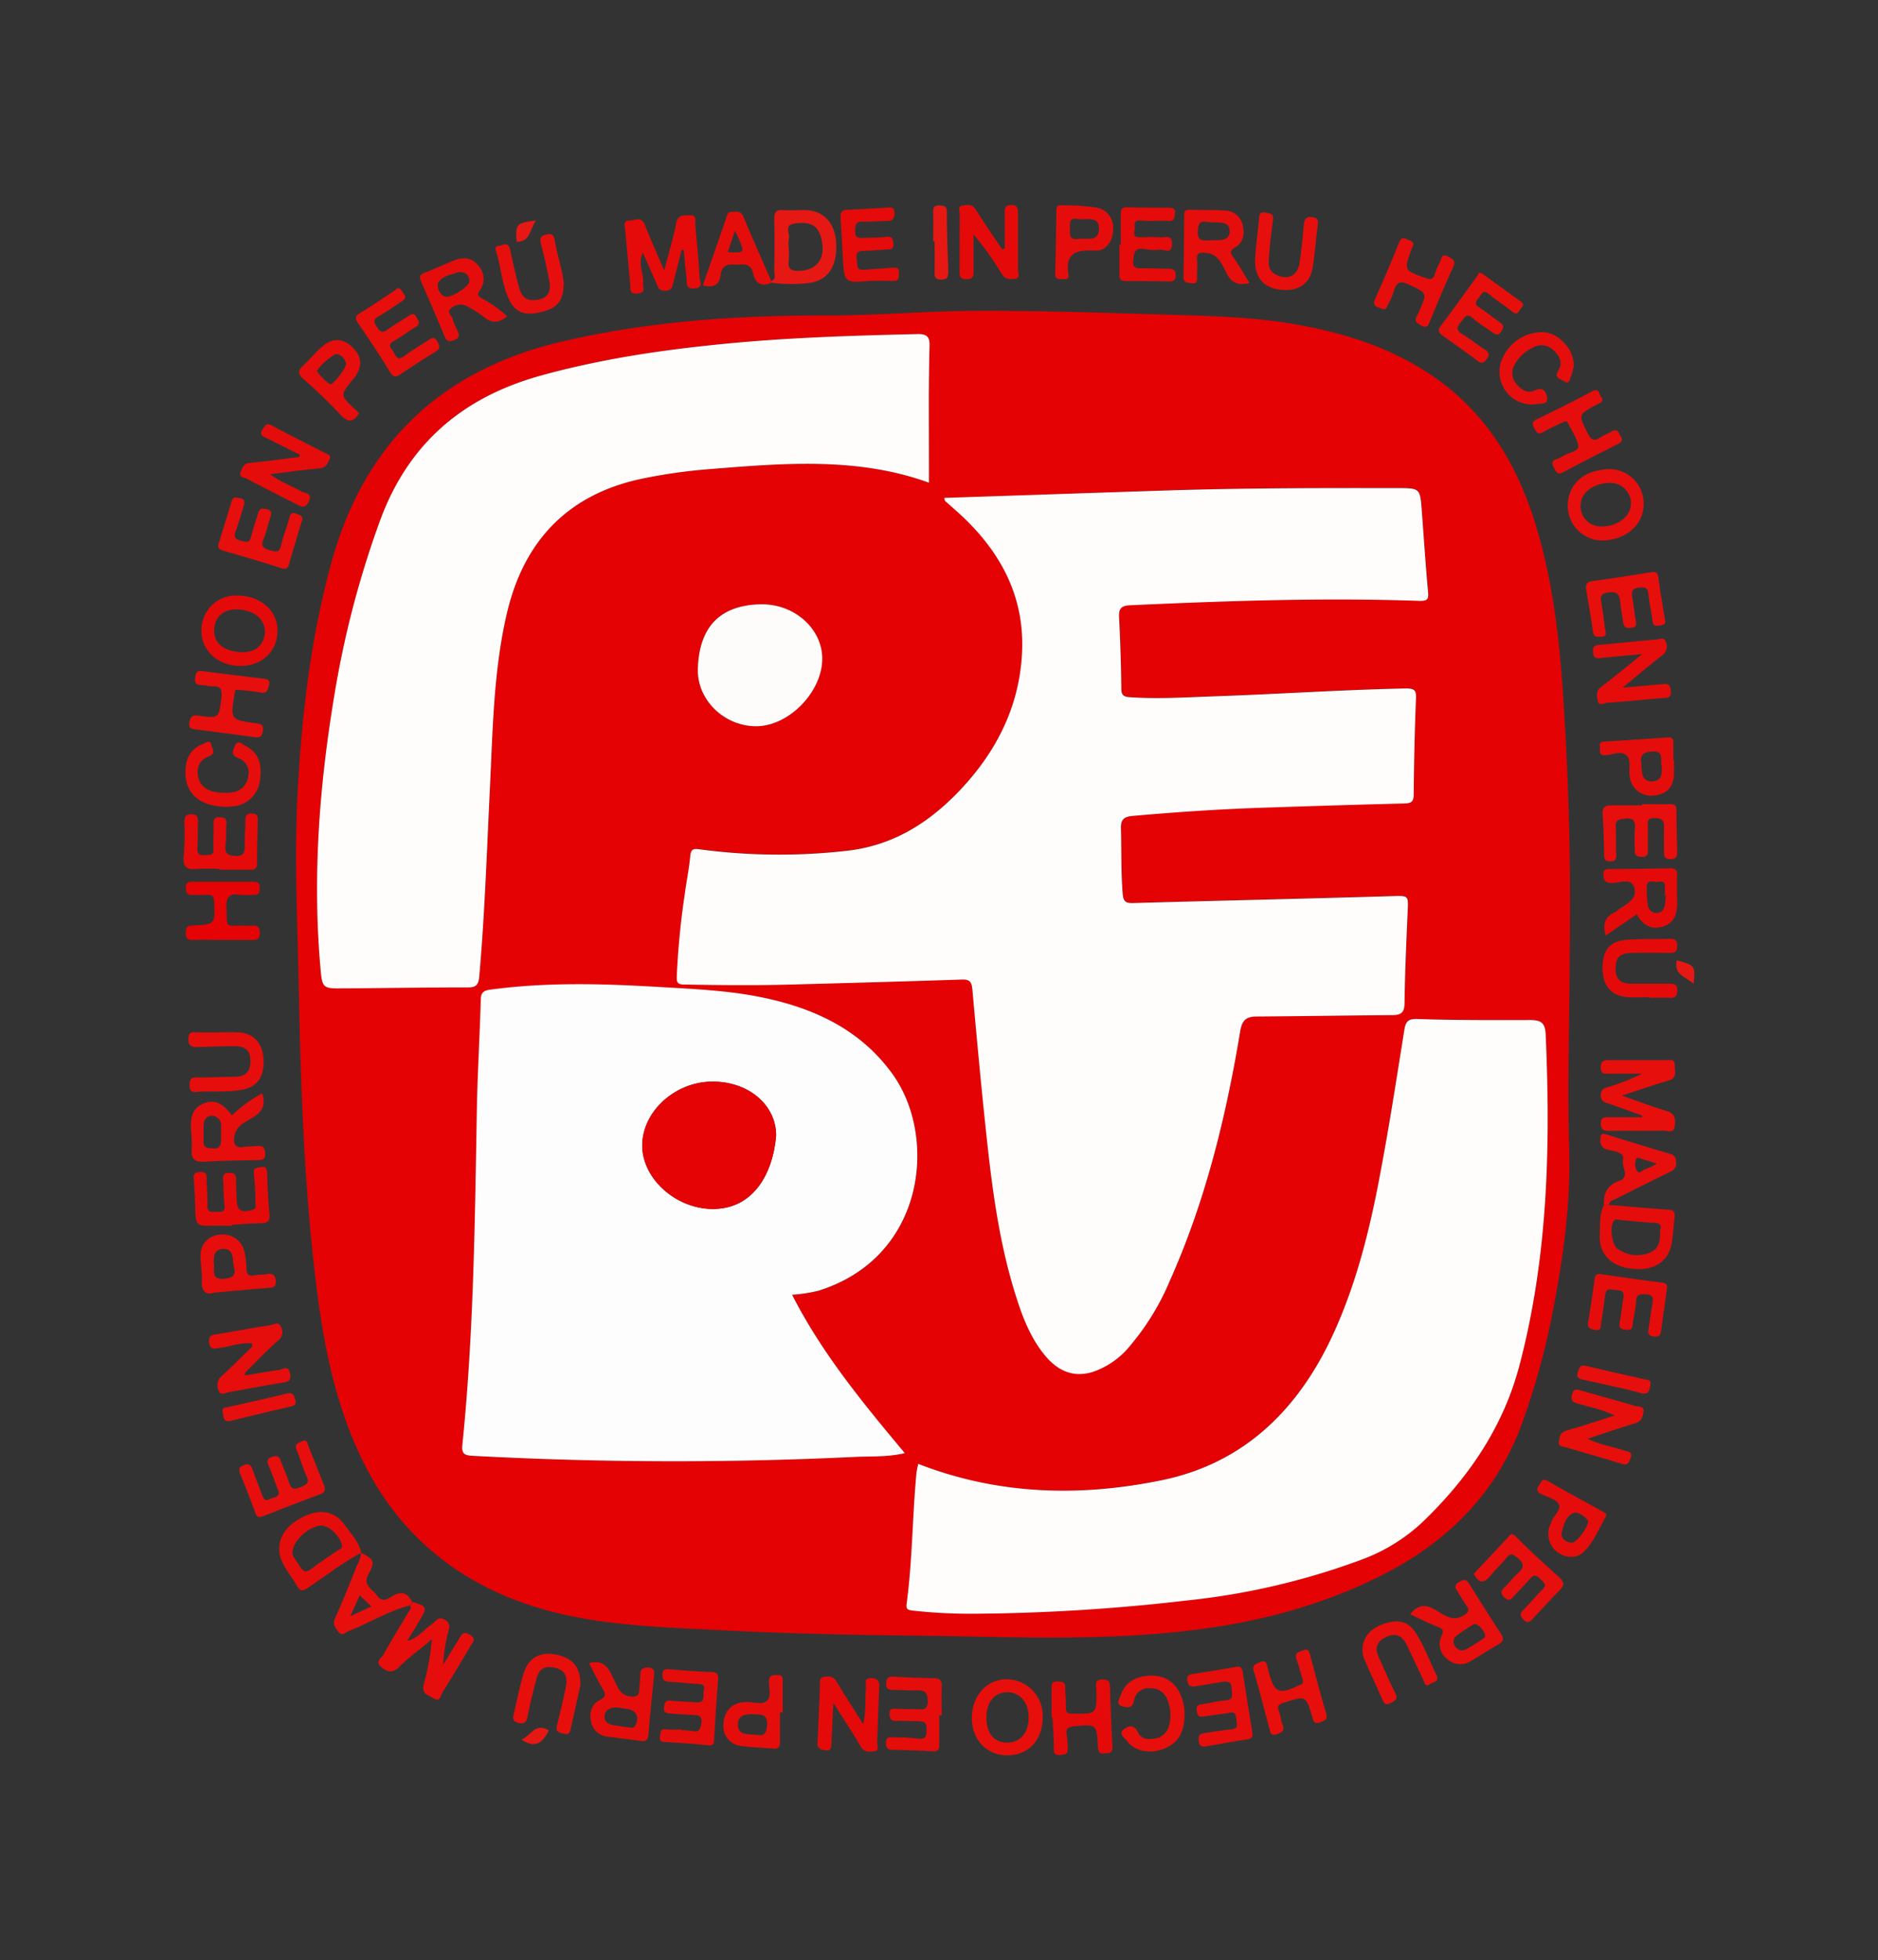 <svg id="Capa_2" data-name="Capa 2" xmlns="http://www.w3.org/2000/svg" viewBox="0 0 429.77 448.41"><rect x="0" y="0" width="429.77" height="448.41" fill="#333333" stroke="none"/><defs><style>.cls-1{fill:#e50204;}.cls-2{fill:#e60f0c;}.cls-3{fill:#e50e0c;}.cls-4{fill:#e50b0a;}.cls-5{fill:#e60f0d;}.cls-6{fill:#e61814;}.cls-7{fill:#e50d0b;}.cls-8{fill:#e50a0a;}.cls-9{fill:#e50305;}.cls-10{fill:#fefdfc;}.cls-11{fill:#fefdfd;}.cls-12{fill:#fefcfb;}</style></defs><title>Mesa de trabajo 5</title><path class="cls-1" d="M359.22,218.26c0,13.42-.58,29.11-.12,44.83.38,13.32-1.66,26.58-4.3,39.68A171.9,171.9,0,0,1,348.88,324c-5.7,16.84-17.05,28.44-32.68,36.34-14.2,7.17-29.31,11-45,12.75-20,2.29-40.12,1.32-60.21,1.08-15.17-.19-30.34-.46-45.49-1.24-13.74-.72-27.62-1-40.93-4.74-19.09-5.4-33.48-16.93-42.06-35.06-6.11-12.91-8.68-26.78-10.34-40.85-2.59-21.89-3.36-43.88-3.79-65.9-.29-14.9-1.05-29.81-.29-44.71.92-17.9,3-35.64,7.76-53,7.55-27.52,25.45-44.24,53.1-50.62,19.76-4.57,39.84-5.93,60.08-5.88,11.31,0,22.6-1,33.92-1.06,15.1-.07,30.17.45,45.25.9,9.74.29,19.46.56,29.08,2.33,11,2,21.41,5.38,30.69,11.75,12.62,8.66,19.75,21.06,23.91,35.45,3.32,11.43,4.8,23.18,5.65,35C358.93,176.33,359.53,196.15,359.22,218.26ZM216.09,113.89a3.47,3.47,0,0,0,.21.64c.91.82,1.84,1.62,2.75,2.44,9.94,8.89,15.77,19.67,14.81,33.33-.88,12.37-6.49,22.65-15.05,31.34-7.05,7.15-15.22,12-25.67,13a137.35,137.35,0,0,1-33-.41c-1.41-.21-2-.07-2.15,1.56-.26,3-.89,5.89-1.28,8.85a180.82,180.82,0,0,0-1.8,18.58c0,1.16,0,1.9,1.59,1.93,8.25.16,16.49.24,24.74,0q19.45-.52,38.92-1.13c1.67-.06,2.22.44,2.38,2.14,1.1,12.14,2.2,24.28,3.55,36.4,1.31,11.76,3,23.47,6.73,34.79,1.5,4.59,3.32,9.06,6.48,12.81,2.83,3.35,6.32,5,10.74,3.63a18.81,18.81,0,0,0,8.7-6.12,57.29,57.29,0,0,0,9-14.75c8.14-18.22,12.84-37.43,16.09-57,.45-2.74,1.46-3.44,3.9-3.45,10.35-.07,20.71-.24,31.06-.32,1.93,0,2.63-.67,2.66-2.73.1-7,.41-14,.72-21,.16-3.61.22-3.59-3.39-3.49-19.81.54-39.63,1-59.44,1.59-1.59,0-2.23-.28-2.38-2.07-.4-5-.27-10-.41-15,0-2,.72-2.68,2.68-2.86,9.61-.87,19.23-1.51,28.87-1.85,11.13-.38,22.26-.74,33.39-1,1.63,0,2-.47,2.05-2.08.08-7.28.23-14.56.53-21.83.08-1.9-.21-2.44-2.28-2.4-14.56.29-29.09,1.29-43.64,1.79-6.48.21-13,.66-19.45.22-1.31-.09-2-.31-2.06-1.93q-.09-8.16-.51-16.3c-.11-2,.4-2.71,2.5-2.81,22.09-1,44.17-1.76,66.27-1,1.72.06,2.09-.25,1.94-2-.57-6.2-1-12.41-1.44-18.62-.39-5.18-.39-5.17-5.68-5.18-17.47,0-34.93,0-52.39.53C250.32,112.73,233.33,113.32,216.09,113.89ZM181.26,296.16a34.23,34.23,0,0,0,6.06-.89c24.48-7.64,27.37-35.17,16.91-49.62-7.32-10.11-17.88-15-29.66-17.44-8-1.66-16.18-2-24.32-2.45-12.69-.75-25.39-1.07-38.06.65-1.72.23-2.1.87-2.14,2.47-.24,8.41-.75,16.81-.9,25.23-.45,25.51-.72,51-3.31,76.44-.19,1.87.36,2.37,2.19,2.48a861.23,861.23,0,0,0,87.57.23c3.76-.17,7.58.05,11.46-.86C197.47,320.92,188.11,309.6,181.26,296.16Zm28.88,38.69a19.73,19.73,0,0,0-.41,2.13c-.94,9.95-.91,20-2.25,29.89-.17,1.25.32,1.38,1.39,1.51a120.29,120.29,0,0,0,14.44.72,440.36,440.36,0,0,0,48-3,163,163,0,0,0,40.09-9.3,41.12,41.12,0,0,0,14.24-8.75c10.39-10,18.34-21.55,22.09-35.76,6.56-24.89,7.13-50.22,6-75.71-.12-2.77-1.2-3.29-3.59-3.28-8.59,0-17.19,0-25.77-.24-2.3-.08-2.73.7-3,2.6-1.71,10.65-3.39,21.3-5.34,31.9-2.36,12.85-5.4,25.53-10.89,37.5-7.91,17.26-20.4,29.62-39.26,33.5C247.2,342.43,228.43,342,210.14,334.85Zm2.44-224.44c0-6.27,0-12.66,0-19.06q0-6.18.17-12.36c0-1.93-.61-2.64-2.72-2.59-14.9.34-29.81.8-44.66,2.27-14.05,1.39-28,3.45-41.66,7.25C105.93,90.86,93.5,101.42,87,119A219.48,219.48,0,0,0,76.64,158.3c-3.51,20.74-5.14,41.59-3.35,62.62.44,5.23.45,5.23,5.5,5.16h1.32c9-.08,18.08-.2,27.12-.22,1.8,0,2.29-.69,2.45-2.44,1.27-14.33,1.74-28.71,2.44-43.07.65-13.32.84-26.71,3.82-39.76,3.82-16.72,13.92-27.53,31.07-31.11a122.36,122.36,0,0,1,15.36-2.17C179.32,106,196.28,104.5,212.58,110.41Zm-39.42,55.71c7.47-.07,15.09-8,15-15.56-.07-6.85-6.51-12.6-14.39-12.33-9.12.32-13.72,5.17-14.08,14.61C159.42,160.18,165.86,166.2,173.16,166.12Z"/><path class="cls-2" d="M375.79,255.17c-2.43-.87-4.86-1.76-7.29-2.61-1.06-.36-2.19-.42-2.16-2.09s1.3-1.66,2.29-2a50.19,50.19,0,0,0,7.13-2.88h-7.32c-1,0-2.1.35-2.11-1.43s1.05-1.66,2.23-1.65c4.21,0,8.42,0,12.63,0,.88,0,2.15-.39,2.07,1.2-.07,1.26.7,2.84-1.37,3.44-3.44,1-6.83,2.19-10.73,3.46,3.68,1.28,6.9,2.54,10.21,3.5,2,.56,2.05,1.82,1.9,3.38-.18,1.95-1.71,1.11-2.64,1.13-4.13.09-8.25,0-12.37.06-1.28,0-1.91-.24-1.92-1.71s.89-1.41,1.88-1.4c2.5,0,5,0,7.49,0Z"/><path class="cls-3" d="M94.26,366.39c3.5,1.07,3.58,1.25,1.78,4.24-.45.75-.88,1.51-1.34,2.26s-.88,1.41-1.54,2.46c2.59-.61,3.8-2.61,5.57-3.74.92-.58,1.46-2.06,3.08-1.11s.83,2.26.6,3.45a36.84,36.84,0,0,0-1,6.85l3.6-5.86c.59-1,1-1.95,2.54-1s.66,1.68.18,2.5c-2.15,3.61-4.3,7.22-6.53,10.78-.4.65-.44,2.22-1.94,1.29-1.18-.73-2.87-1-2.29-3.16A57.37,57.37,0,0,0,98.83,375c-2.51,2.09-5.15,4-7.48,6.3-1.63,1.59-2.81,1.13-4.2-.07s.18-2,.61-2.76c1.77-3.22,3.73-6.34,5.58-9.51.3-.51,1-1,.45-1.75l-.06.05c.85.23.61-.36.58-.79Z"/><path class="cls-4" d="M156,57.11c-.64,2.51-1.26,5-1.91,7.53-.23.92-.35,1.81-1.74,1.86S150.7,66,150.29,65c-.94-2.21-1.94-4.39-3.21-7.23-1.22,2.89.35,4.89.08,6.94-.13,1,.8,2.21-1.22,2.42s-1.6-1-1.7-2c-.39-4.19-.8-8.37-1.17-12.56-.08-.87-.63-2.08,1-2.13,1.24,0,2.71-1.08,3.51,1,1.29,3.34,2.78,6.59,4.42,10.42,1-3.94,2.1-7.3,2.73-10.75.38-2.15,1.83-1.79,3.1-1.87,1.79-.12,1.19,1.38,1.28,2.28.39,4,.76,8,1,12,.05.87,1,2.31-1.18,2.47s-1.68-1.31-1.82-2.39c-.27-2.14-.43-4.29-.64-6.44Z"/><path class="cls-5" d="M322.71,369.25c1.76-2.2,3.48-2.35,5.79-1,1.91,1.11,3.93,2.87,6.54,1.21,1.07-.68,1.28-1.23.52-2.25s-1.21-1.92-1.83-2.88-1.21-1.61.24-2.5c1.28-.79,1.74-.43,2.4.66,2.3,3.73,4.63,7.44,7.05,11.1.82,1.25.66,1.92-.65,2.64-2.07,1.13-4,2.49-6.08,3.66a4.38,4.38,0,0,1-5.38-.3,4.33,4.33,0,0,1-1.42-5.42c.66-1.46.12-1.64-1-2.09C326.8,371.25,324.79,370.22,322.71,369.25Zm17.13,4.84c0-1-1.89-2.95-2.51-2.58a37.72,37.72,0,0,0-3.91,2.58,1.72,1.72,0,0,0-.38,2.54,1.81,1.81,0,0,0,2.53.59c1.3-.68,2.53-1.52,3.77-2.32C339.61,374.73,340,374.54,339.84,374.09Z"/><path class="cls-2" d="M363.31,329.11c2.84,1.39,5.72,1.78,8.42,2.7.87.3,2,.16,1.4,1.77-.44,1.23-.77,1.68-2.19,1.22-4.17-1.34-8.39-2.48-12.59-3.73-.68-.2-1.78-.09-1.62-1.27s.3-2.17,1.76-2.58c3.59-1,7.14-2.22,11-3.43-2.81-1.41-5.66-1.92-8.4-2.71-1.32-.38-1.67-.78-1.33-2.15s1.09-1.14,2.12-.84c4.11,1.21,8.26,2.29,12.36,3.53.68.2,2.07-.1,1.86,1.29-.15,1.07-.39,2.18-1.78,2.61C370.71,326.61,367.16,327.84,363.31,329.11Z"/><path class="cls-6" d="M176.5,64.27c1.24-.42.68-1.47.69-2.22.06-4,.08-8,0-12.07,0-1.48.45-2,1.95-1.93,1.74.12,3.5,0,5.24,0,4.31.2,6.82,3.09,7,7.91.14,5.28-2.11,8.33-6.52,8.8a33.73,33.73,0,0,1-8.34-.1A1.56,1.56,0,0,1,176.5,64.27Zm4-7.79a27.57,27.57,0,0,1,0,3.15c-.23,1.87.52,2.38,2.34,2.33,4.35-.11,6.36-3.13,5-7.82-.73-2.6-2.54-3.55-6.07-3-2.47.36-.87,2.34-1.25,3.54A6.21,6.21,0,0,0,180.47,56.48Z"/><path class="cls-7" d="M375.81,149.63c-3.61.33-6.48.57-9.35.88-1.09.13-1.79.12-1.9-1.31s.42-1.6,1.59-1.7c4.28-.36,8.54-.86,12.82-1.21.75-.06,1.93-.63,2.26.57a2.51,2.51,0,0,1-.78,3c-2.89,2.21-5.65,4.58-9.12,7.44,3.44-.3,6.08-.54,8.72-.76,1.14-.1,2.23-.35,2.32,1.49s-.89,1.56-2,1.65c-4.19.36-8.37.79-12.57,1.08-.7.05-1.9.9-2.17-.51-.19-1-.45-2.18.73-3.09C369.38,154.9,372.26,152.5,375.81,149.63Z"/><path class="cls-7" d="M68.58,104c-2.57-1.29-5.13-2.59-7.7-3.85-.86-.42-1.57-.76-.82-1.89.54-.82.81-1.64,2.16-.92,4.07,2.2,8.23,4.25,12.35,6.37.51.26,1.27.4.88,1.27s-.74,2-2.26,2.15c-3.64.3-7.27.85-11.4,1.35,2.5,1.86,5,2.67,7.29,4,.72.42,2.48.19,1.61,2.18-.8,1.81-1.75,1.23-2.86.67-3.82-1.94-7.65-3.86-11.43-5.86-.55-.29-1.84-.29-1.32-1.5.38-.89.59-1.94,2-2.08,3.83-.36,7.64-.89,11.45-1.36Z"/><path class="cls-3" d="M60,250.1c.88,2.7,0,4.19-2.09,5.48-1.76,1.1-4,1.92-4.3,4.54-.17,1.59.21,2.53,2.08,2.24,1-.17,2.09-.09,3.13-.22,1.37-.16,1.81.41,1.86,1.75.06,1.49-.77,1.45-1.81,1.48-3.94.08-7.87.11-11.8.36-2.23.13-3.45-.32-3.18-2.9a31.75,31.75,0,0,0-.19-4.45c-.11-2.57.2-4.94,3-6,2.39-.9,4.11-.18,6.39,2.74A31.51,31.51,0,0,1,60,250.1Zm-9.41,9.54c0-.7,0-1.39,0-2.09a2.13,2.13,0,0,0-2-2.32c-1.35-.07-2,1-2,2.25s0,2.6,0,3.9c0,.73.28,1,1,1.18C50.18,263,50.69,262.58,50.6,259.64Z"/><path class="cls-3" d="M56,314.63c2.59-.42,5.16-.9,7.75-1.23.9-.11,2.18-1.3,2.63.77.4,1.87-.69,1.93-2,2.14-4,.66-7.92,1.43-11.89,2.11-.83.14-2,1-2.46-.36a2.75,2.75,0,0,1,.71-3.32c2.16-1.92,4.18-4,6.23-6,.34-.34.92-.59.71-1.45-2.59-.27-5.06.75-7.6,1.07-1.13.15-2,.41-2.21-1.22s.53-1.75,1.71-1.94c4.06-.66,8.1-1.44,12.17-2.05.81-.13,2-.93,2.53.31a2.45,2.45,0,0,1-.69,3.23c-2.38,2.07-4.55,4.37-6.78,6.59C56.51,313.6,56,313.86,56,314.63Z"/><path class="cls-7" d="M116.08,72.36c-1.85,1.5-3.51,1.72-5.37.12a24.31,24.31,0,0,0-4-2.51,3.16,3.16,0,0,0-3.45.53c-1.19.82.12,1.66.32,2.46a14.93,14.93,0,0,0,1.1,2.66c.47,1,.56,1.68-.76,2.18-1.16.45-1.69.33-2.17-.84C100,72.77,98.2,68.61,96.4,64.44c-.38-.87-.58-1.51.65-2,2.36-.89,4.65-2,7-2.91,2.06-.81,4-.6,5.43,1.26a4.39,4.39,0,0,1,.36,5.58c-.67,1-.6,1.29.45,1.9A28.41,28.41,0,0,1,116.08,72.36ZM104.93,62.21c-1.44.67-3.75.69-4.69,2.59-.27.56.21,2.74,1.72,3.06s5.47-2.46,5.45-3.5C107.39,63.05,106.75,62.21,104.93,62.21Z"/><path class="cls-8" d="M190.71,389.5c-.17,3.49-.32,6.33-.44,9.17-.05.89.08,1.84-1.31,1.7-1.14-.12-2-.31-1.88-1.84.26-4.38.37-8.76.57-13.14,0-.72-.19-1.72,1-1.83s2-.21,2.73,1c1.91,3.22,4,6.35,6.16,9.84.73-3.1.39-5.82.62-8.5.07-.76-.56-2.08,1.19-2.05,1.5,0,1.93.66,1.85,2.1-.21,4.2-.28,8.41-.47,12.61,0,.69.53,1.86-.48,2s-2.42.42-3.25-1c-1.58-2.73-3.3-5.38-5-8C191.69,391,191.37,390.51,190.71,389.5Z"/><path class="cls-3" d="M285.94,64.73c-2.58.68-4.1,0-5.29-2.3-1-2-1.88-4.43-4.86-4.59-1.31-.08-2,0-1.86,1.57.11,1.3,0,2.62,0,3.94,0,.8.1,1.6-1.16,1.44-1-.13-2-.07-1.93-1.51q.12-7.1.16-14.19c0-1,.5-1.14,1.33-1.11,2.63.08,5.26,0,7.88.19a4.18,4.18,0,0,1,4.12,3.11c.57,2.08.32,4.15-1.7,5.33-1.39.82-1,1.34-.31,2.34C283.62,60.79,284.73,62.76,285.94,64.73ZM277,54.94c.75,0,1.36,0,2,0,1.35-.08,2.46-.56,2.4-2.14S280.2,51,279,50.89c-1-.07-1.93,0-2.87-.15-1.5-.24-1.85.35-2,1.81C273.85,55.19,275.37,55.12,277,54.94Z"/><path class="cls-8" d="M229.93,56.85c0-2.7,0-5.4,0-8.1,0-1,0-1.81,1.44-1.86s1.6.79,1.59,1.94c0,4.3,0,8.6,0,12.9,0,.71.66,1.92-.81,2.06-1.11.11-2.13.15-2.9-1.13a66.22,66.22,0,0,0-6.45-9c0,2.85-.06,5.7,0,8.55,0,1.28-.42,1.62-1.66,1.65-1.39,0-1.56-.58-1.54-1.72,0-4.39,0-8.78.05-13.17,0-.66-.59-1.78.61-1.95s2.2-.42,3,.87c1.95,3.09,4,6.09,6.05,9.13Z"/><path class="cls-7" d="M134.79,380.43c3.62-.94,4.57,1.38,5.67,3.64.85,1.76,1.42,3.83,4,4,1.25.1,1.77-.23,1.83-1.46s.22-2.44.25-3.67.72-1.54,1.87-1.49,1.38.74,1.28,1.74c-.46,4.54-.93,9.07-1.31,13.62-.11,1.29-.65,1.59-1.85,1.41-2.42-.37-4.87-.6-7.3-.95a4.25,4.25,0,0,1-3.94-3.32c-.48-2.08,0-4.09,1.88-5s1.29-1.72.58-2.94C136.7,384.2,135.79,382.32,134.79,380.43Zm6.51,10.16c-1.72-.11-2.86.59-2.94,1.88-.11,1.66,1.09,2,2.36,2.2,1.12.18,2.24.35,3.37.47.47.06,1,.23,1.31-.44,1-2,.22-3.55-2-3.82C142.68,390.8,142,390.69,141.3,390.59Z"/><path class="cls-8" d="M374.55,209.14,367.47,214c-.75-2.49-.25-4.24,2-5.29a6.24,6.24,0,0,0,.86-.59c1.87-1.37,4.68-2.53,3.55-5.36-.81-2-3.35-.75-5.08-.79-1.44,0-1.74-.52-1.86-1.75-.16-1.6.87-1.41,1.83-1.42,4.47-.05,8.94-.08,13.4-.2,1.29,0,1.69.45,1.63,1.68-.07,1.84-.05,3.68,0,5.52.06,2.67-.17,5.16-3.26,6.14C377.71,212.81,375.86,211.44,374.55,209.14Zm6.66-4.3H381c0-.7,0-1.39,0-2.09,0-1.56-1.16-1-1.86-1s-2.14-.62-2.27.84a21.15,21.15,0,0,0,.23,4.42,2,2,0,0,0,2.15,1.83c1.11-.07,1.63-.91,1.77-2C381.11,206.22,381.15,205.53,381.21,204.84Z"/><path class="cls-7" d="M82.72,355.13c-4.32,2.31-8.18,5.33-12.22,8.05-1.23.83-1.83.87-2.57-.48-.93-1.67-2.18-3.17-3.08-4.86-2.06-3.86-.73-7.76,3.34-10.22,4.46-2.7,8.26-2.3,10.82,1.34,1.38,2,3.16,3.73,3.65,6.23Zm-15.81.25c.08.77,1,1.73,1.67,2.85.74,1.28,1.45,1.64,2.78.57,1.91-1.52,4-2.78,6-4.21.39-.28,1.15-.32.87-1.3-.62-2.22-3.19-4.55-5-4.31C70.38,349.36,66.84,352.59,66.91,355.38Z"/><path class="cls-5" d="M375.77,183.94c2.1,0,4.2.06,6.3,0,1.07,0,1.59.15,1.58,1.4,0,3.06.09,6.13.17,9.2,0,1.12.05,2-1.59,2s-1.41-1.15-1.43-2.13c0-1.76-.05-3.51,0-5.27s-.75-2-2.29-2c-1.77,0-1.41,1.06-1.39,2.09,0,1.67,0,3.34,0,5,0,1.08,0,1.81-1.48,1.77s-1.56-.67-1.53-1.79a39.28,39.28,0,0,1,0-4.47c.31-2.41-.71-2.71-2.79-2.42-1.28.18-1.62.57-1.56,1.76.09,2.19,0,4.39.12,6.58,0,1-.33,1.39-1.36,1.38s-1.39-.34-1.41-1.37c-.06-3.15-.13-6.3-.36-9.45-.11-1.57.62-2,1.94-2h7.11Z"/><path class="cls-5" d="M55.92,115.19c-.62,2-1.19,4.22-2,6.35-.53,1.4,0,1.85,1.23,2.16s2,.56,2.33-1c.39-1.78,1.09-3.5,1.58-5.27.31-1.1.86-1.23,1.92-1,1.26.31,1.21.92.88,1.9-.56,1.66-.88,3.41-1.56,5s0,2.14,1.41,2.53,2.26.63,2.65-1.21c.46-2.13,1.35-4.16,1.88-6.28.29-1.14.83-1.17,1.68-.81.67.29,1.56.32,1.18,1.56-1.05,3.33-2,6.7-3,10.06-.29,1-.79,1.08-1.75.77-4.41-1.41-8.86-2.73-13.3-4-.88-.27-1.36-.64-1-1.67,1-3.17,2-6.34,2.93-9.53.25-.88.69-1.12,1.51-.86C55.16,114,56,114,55.92,115.19Z"/><path class="cls-2" d="M338.49,62.31a8.29,8.29,0,0,1,.85.37c2.91,2.11,5.82,4.21,8.72,6.33,1.12.81,0,1.34-.3,1.93-.36.75-.82,1-1.63.39-1.79-1.41-3.7-2.66-5.46-4.1-1.27-1-1.63,0-2.15.75s-1.44,1.41-.06,2.31c1.61,1,3.09,2.3,4.69,3.37.92.62,1.08,1.11.45,2.1s-1.24.9-2.06.28c-1.48-1.09-3.1-2-4.47-3.23-1.58-1.39-2,0-2.75.87s-1.28,1.77.22,2.67c1.8,1.08,3.43,2.43,5.19,3.57,1,.64,1.28,1.14.49,2.24s-1.33,1-2.27.25c-2.52-1.9-5.11-3.7-7.67-5.54-.85-.6-1.44-1.15-.58-2.3,2.85-3.78,5.6-7.62,8.38-11.45A3.83,3.83,0,0,0,338.49,62.31Z"/><path class="cls-2" d="M230.46,401.52c-4.67,0-8.07-3.62-8.06-8.52,0-5.11,3.45-8.92,8-8.87a8.26,8.26,0,0,1,8.21,8.47C238.67,398,235.4,401.54,230.46,401.52Zm-4.71-8.63c0,3.64,1.75,5.71,4.74,5.72s5-2.3,4.9-5.9c0-3.37-2.08-5.67-4.95-5.62S225.72,389.38,225.75,392.89Z"/><path class="cls-4" d="M50.31,198.78a48.53,48.53,0,0,0-5.26,0c-2.36.27-3.22-.48-3-2.94A68.83,68.83,0,0,0,42.2,188c0-1.21.31-1.71,1.6-1.75s1.55.67,1.51,1.77c-.08,2,0,4-.14,6-.08,1.34.5,1.66,1.69,1.57s2.13.19,2-1.51c-.09-1.92.08-3.85,0-5.78,0-1,.28-1.39,1.34-1.36s1.69.17,1.61,1.42c-.11,1.66,0,3.33-.22,5-.22,1.86.54,2.37,2.32,2.44s2.14-.78,2.1-2.34c-.06-1.92.14-3.85.14-5.77,0-1,.2-1.61,1.43-1.61s1.44.6,1.41,1.62c-.08,3.24-.19,6.48-.16,9.71,0,1.4-.69,1.56-1.79,1.54-2.27,0-4.55,0-6.82,0Z"/><path class="cls-7" d="M368.2,275.62c4.54.37,9.08.78,13.63,1.1,1.16.08,1.54.54,1.4,1.65-.23,1.91-.32,3.84-.62,5.74-.71,4.39-3.89,6.56-8.81,6.14s-7.95-3.28-7.7-7.82c.12-2.3-.13-4.69,1-6.88Zm11.69,5.95c.52-1.5-.16-1.85-1.65-1.89-2.43-.07-4.86-.42-7.29-.59-.54,0-1.16-.45-1.66.21-.94,1.24-.48,5.46.89,6.37a7.69,7.69,0,0,0,7.22.93C379.7,285.75,380,283.74,379.89,281.57Z"/><path class="cls-2" d="M92.76,67.85c-.14.85-.78,1.05-1.26,1.37-1.6,1.07-3.17,2.19-4.85,3.13-1.3.73-1.1,1.37-.4,2.45s1.21,1.5,2.42.6c1.54-1.14,3.24-2.06,4.84-3.14.78-.53,1.33-.67,1.83.35.39.79,1,1.45-.18,2.15-1.72,1-3.31,2.3-5.07,3.26s-.34,1.82.07,2.64.86,1.92,2.27.85c1.73-1.33,3.65-2.4,5.47-3.61.84-.56,1.49-1.1,2.22.26.56,1,.66,1.61-.47,2.3q-4,2.45-7.94,5.11c-1,.7-1.64.86-2.41-.39C87,81.39,84.51,77.67,82,74c-.68-1-.9-1.64.4-2.41,2.63-1.55,5.13-3.33,7.72-5,.44-.27.92-1.07,1.55-.41A9,9,0,0,1,92.76,67.85Z"/><path class="cls-5" d="M337.27,360c2.54-2.7,5.18-5.51,7.81-8.33.52-.54.73-1.25,1.74-.24,3.21,3.23,6.6,6.29,10,9.37,1,.94,1.32,1.7.23,2.82-2.16,2.19-4.23,4.45-6.31,6.7-.68.73-1.18,1.07-2.1.17s-.79-1.48.05-2.32c1.5-1.49,2.81-3.15,4.32-4.61,1.18-1.15.14-1.64-.47-2.3s-1.36-1.35-2.33-.21c-1.25,1.47-2.66,2.79-3.93,4.25-.75.86-1.26.86-2.08.05s-.8-1.37,0-2.15c1.07-1,1.95-2.28,3.07-3.24,1.68-1.44,1.56-2.49-.2-3.78-.92-.67-1.38-1-2.23.06-1.06,1.38-2.43,2.53-3.51,3.92C339.9,361.93,338.64,362.67,337.27,360Z"/><path class="cls-5" d="M366.43,123.63a7.94,7.94,0,0,1-7.65-8.32c.26-5.09,4.22-7.88,9.56-8a7.84,7.84,0,0,1,7.79,8.15C376.07,120.17,371.9,123.68,366.43,123.63Zm.18-3.21c3.66,0,6.64-2.38,6.62-5.3a4.65,4.65,0,0,0-4.65-4.65c-3.84,0-6.79,2.12-6.86,5A4.64,4.64,0,0,0,366.61,120.42Z"/><path class="cls-4" d="M256.5,56c0-2.37,0-4.74,0-7.1,0-1.1.34-1.53,1.52-1.49,3.15.1,6.31.1,9.47.11.92,0,1.54.15,1.39,1.31-.12,1-.11,1.84-1.59,1.71-2-.16-4.06.15-6-.1-2.33-.28-1.41,1.4-1.66,2.35-.39,1.49.57,1.52,1.64,1.5a32.85,32.85,0,0,1,4.21,0c1.08.12,2.89-.75,2.74,1.61s-1.77,1.11-2.76,1.21a13.2,13.2,0,0,1-3.66-.15c-2.26-.39-2.29,1.06-2.47,2.61-.23,2,1.07,1.79,2.31,1.8,1.93,0,3.86.08,5.79.11,1,0,1.63.22,1.62,1.47s-.57,1.45-1.62,1.43c-3.25-.06-6.49-.1-9.74-.08-1.1,0-1.56-.31-1.52-1.49.07-2.28,0-4.56,0-6.83Z"/><path class="cls-8" d="M53.07,280.36c-1.23,0-2.46,0-3.69,0-4.58.15-4.57.15-4.72-4.51,0-1.84-.18-3.68-.26-5.51,0-1-.54-2.08,1.24-2.25,2-.18,1.57,1.17,1.64,2.19.13,1.83.22,3.68.19,5.52s1.29,1.35,2.35,1.4,1.76-.11,1.57-1.56c-.26-1.9-.19-3.85-.33-5.77-.08-1.07.15-1.61,1.39-1.58s1.57.39,1.56,1.52c0,1.49.09,3,.14,4.47.09,2.63,1,3.22,3.58,2.48,1.11-.32.71-1.06.7-1.65a55.11,55.11,0,0,0-.32-6.56c-.23-1.62.77-1.4,1.67-1.58,1.14-.23,1.3.36,1.34,1.31.12,3.15.24,6.31.54,9.45.16,1.69-.49,2.08-2,2.08-2.19,0-4.38.22-6.57.36Z"/><path class="cls-4" d="M199.19,64.24c-6,.53-6,.53-6.33-5.57-.14-2.89-.31-5.77-.49-8.65-.07-1.17,0-2,1.59-2.05,3-.07,5.94-.32,8.91-.47.82,0,1.79-.34,1.83,1.13s-.46,1.91-1.8,1.92c-1.84,0-3.68.21-5.51.15s-1.63,1.06-1.69,2.24c-.07,1.42.71,1.55,1.81,1.49,1.75-.11,3.51,0,5.24-.26,1.38-.18,1.6.37,1.7,1.56.12,1.39-.64,1.31-1.58,1.34-1.74.07-3.49.33-5.24.31-1.44,0-1.82.6-1.57,1.89.21,1.08-.37,2.65,1.73,2.44s4.37-.27,6.55-.48c1-.1,1.46.21,1.4,1.26-.05.89.06,1.8-1.3,1.76C202.69,64.2,200.94,64.24,199.19,64.24Z"/><path class="cls-7" d="M155.87,395.76a20.88,20.88,0,0,1,2.62.22c1.6.33,1.78-.49,2-1.83.23-1.54-.4-1.8-1.67-1.85-1.83-.06-3.67-.24-5.51-.36-.9-.06-1.52-.29-1.35-1.41.15-.94.24-1.67,1.56-1.51,1.91.23,3.85.22,5.77.39,2.3.19,1.49-1.66,1.78-2.72.4-1.42-.59-1.47-1.66-1.52-2.1-.11-4.19-.38-6.29-.48-1.11-.06-1.52-.47-1.51-1.6,0-1.31.64-1.34,1.68-1.25,3.14.28,6.3.53,9.45.62,1.45,0,1.69.57,1.59,1.89-.37,4.45-.64,8.92-.9,13.38-.06,1,0,1.65-1.43,1.49-3.22-.35-6.46-.55-9.7-.74-1-.05-1.46-.24-1.25-1.37.17-.87,0-1.76,1.42-1.53a20.52,20.52,0,0,0,3.42,0Z"/><path class="cls-5" d="M63.82,341.34c-.76-2-1.47-4-2.27-5.91-.41-1-.67-1.67.7-2.18s1.71.06,2.08,1.12c.56,1.56,1.32,3.06,1.78,4.66s1.23,1.78,2.67,1.15c1.25-.54,2.18-.86,1.36-2.57-.91-1.89-1.42-4-2.25-5.89-.56-1.3.11-1.51,1.09-2,1.28-.67,1.29.28,1.55.92,1.21,3,2.36,6,3.59,9,.45,1.09.31,1.72-.9,2.17-4.35,1.61-8.68,3.29-13,5-.93.37-1.39.29-1.76-.7-1.12-3-2.28-6.07-3.52-9.06-.46-1.13-.08-1.55.93-1.95s1.56-.05,1.91,1c.7,2,1.51,3.92,2.21,5.9.32.89.78,1.45,1.72.93C62.47,342.48,63.74,342.68,63.82,341.34Z"/><path class="cls-3" d="M281.24,391.83c-2,.28-3.91.52-5.81.82-1,.15-1.45-.2-1.55-1.22s0-1.46,1.1-1.59c1.83-.21,3.62-.77,5.44-.88,2.07-.12,1.46-1.37,1.44-2.56,0-1.56-.72-1.95-2.15-1.68-2,.37-4,.64-6,1-1.09.18-1.78.06-2-1.32s.68-1.39,1.52-1.53c3.2-.53,6.4-1,9.59-1.58,1.06-.2,1.41.14,1.56,1.12q1.06,6.87,2.2,13.74c.18,1.05,0,1.57-1.2,1.74-3,.42-6.05,1-9.07,1.52-1,.16-1.82.33-2-1.18s.46-1.67,1.52-1.82c2-.29,4-.66,6-.86,1.75-.17,1.18-1.27,1.1-2.26C282.85,392.1,282.5,391.36,281.24,391.83Z"/><path class="cls-7" d="M381.48,294.73c-.48,3.42-.91,6.45-1.31,9.49-.14,1.06-.35,1.75-1.77,1.5s-1.25-.93-1.12-1.85c.28-1.81.56-3.63.82-5.45.16-1.1.59-2.23-1.33-2.34-1.42-.08-2.3-.15-2.37,1.67s-.6,3.45-.76,5.19c-.11,1.21-.58,1.38-1.68,1.22s-1.55-.42-1.3-1.65c.38-1.88.52-3.81.86-5.7.25-1.39-.48-1.69-1.6-1.71s-2.35-.79-2.59,1.12c-.27,2.17-.56,4.34-.94,6.49-.12.7.12,1.84-1.44,1.48-1.1-.26-1.75-.4-1.52-1.76.57-3.28,1.06-6.57,1.49-9.86.14-1.08.62-1.24,1.56-1.1,4.59.67,9.18,1.36,13.78,1.91C381.59,293.53,381.59,294.17,381.48,294.73Z"/><path class="cls-2" d="M381.06,142c.21.63-.29,1-1.27,1.09s-1.48.16-1.61-1c-.23-2.08-.76-4.14-.95-6.22-.14-1.52-.87-1.59-2.1-1.45s-1.91.53-1.63,2c.35,1.8.49,3.64.82,5.45.17,1,.28,1.61-1.07,1.76-1.15.13-1.64-.17-1.79-1.27-.21-1.56-.54-3.11-.69-4.68-.16-1.8-.77-2.46-2.79-2.16s-1.69,1.39-1.45,2.74c.33,1.89.53,3.81.8,5.72.11.75.51,1.59-.82,1.66-1,.06-1.85.16-2-1.29-.4-3.12-1-6.23-1.5-9.33-.22-1.27,0-1.92,1.49-2.11,4.43-.58,8.83-1.29,13.24-2,1-.15,1.6-.17,1.77,1.13C379.89,135.17,380.47,138.36,381.06,142Z"/><path class="cls-7" d="M214.94,392.39c0,2.18,0,4.37,0,6.55,0,1.14-.13,1.76-1.54,1.66-3-.21-5.95-.27-8.92-.33-1.11,0-1.76-.19-1.73-1.58,0-1.62,1.08-1.3,2-1.28,1.84,0,3.68.09,5.5.3,1.32.16,1.75-.38,1.77-1.55s.25-2.4-1.52-2.42-3.5-.15-5.25-.09c-1.26.05-1.68-.4-1.68-1.64,0-1.44.86-1.18,1.76-1.14,1.49.08,3,.09,4.46.1,1.27,0,2.54.41,2.52-1.83,0-2-.67-2.57-2.53-2.49s-3.67-.13-5.51-.11c-1.13,0-1.54-.38-1.47-1.54s.45-1.53,1.6-1.47q4.71.27,9.44.37c1.37,0,1.73.64,1.67,1.93-.11,2.18,0,4.37,0,6.56Z"/><path class="cls-5" d="M53.91,157.79a9.3,9.3,0,0,0-.25,1c-.93,5.85-.93,5.87,4.88,6.65,1.07.14,1.78.19,1.62,1.66s-.76,1.69-2,1.51c-4.42-.62-8.85-1.17-13.27-1.75-1-.13-1.87-.25-1.53-1.72.29-1.26.66-1.64,2.08-1.44,4.73.65,4.67.55,5.23-4.16.21-1.79-.13-2.64-2.06-2.53-.77,0-1.56-.26-2.34-.29-1.27,0-1.82-.41-1.59-1.89s.82-1.42,2-1.27c4.42.59,8.85,1.09,13.28,1.64.93.12,2,.08,1.58,1.64-.29,1.19-.57,1.85-2,1.55A54,54,0,0,0,53.91,157.79Z"/><path class="cls-8" d="M55,152.33c-5,0-8.82-3.39-8.88-7.78a7.86,7.86,0,0,1,8.19-8.32c5.29,0,9.22,3.46,9.2,8.07S60,152.36,55,152.33Zm.26-3.15c3.13.14,5.18-1.59,5.35-4.5s-2.4-5.15-6.26-5.28c-3.13-.11-5.2,1.65-5.32,4.54C48.84,147.06,51.15,149,55.21,149.18Z"/><path class="cls-2" d="M298.17,384.41c-.47-1.59-.88-3.21-1.44-4.77s.38-1.71,1.45-2.11c1.33-.49,1.44.27,1.68,1.2,1.17,4.4,2.32,8.8,3.61,13.16.45,1.54-.42,1.74-1.46,2.11-1.27.45-1.44-.32-1.71-1.25-1.43-4.91-1.44-4.88-6.44-3.29-1.06.34-1.73.65-1.18,2,.41.95.41,2.08.81,3,.6,1.41-.14,1.79-1.25,2.21-1.53.59-1.55-.57-1.79-1.43-1.17-4.3-2.23-8.64-3.51-12.91-.46-1.55.3-1.63,1.38-2.09,1.57-.68,1.5.45,1.81,1.27a7.08,7.08,0,0,1,.17.77c1.31,5,2.31,5.44,7,3.22C297.81,385.28,298.35,385.14,298.17,384.41Z"/><path class="cls-3" d="M316.27,70.65c-.93-.46-2.42-.45-1.53-2.41,1.92-4.2,3.7-8.48,5.43-12.77.49-1.22,1.06-1.09,2-.67s1.72.65,1,1.83a2.44,2.44,0,0,0-.1.24c-1.83,5-1.81,5,3.24,6.74,1,.36,1.61.36,2-.78a17.88,17.88,0,0,1,1.22-2.89c.37-.68.28-2.13,1.88-1.25,1.11.62,1.83.94,1.11,2.49-1.89,4-3.55,8.17-5.29,12.27-.38.9-.55,1.78-2,1-1.14-.61-1.66-1.09-.91-2.3a8.5,8.5,0,0,0,.54-1.19c1.78-4,1.72-3.88-2.34-5.81-2-1-2.94-.71-3.52,1.41a18.66,18.66,0,0,1-1.36,3.12C317.34,70.19,317.25,71,316.27,70.65Z"/><path class="cls-3" d="M357.92,96.47c-1.57.77-3.2,1.45-4.7,2.34-1.29.77-1.64,0-2.14-.91s-.48-1.46.61-2c4.26-2.06,8.5-4.16,12.67-6.39,1-.55,1.42-.26,1.69.59.22.69,1.38,1.48-.05,2.16-.23.11-.47.22-.7.35-4.17,2.24-4.1,2.2-2,6.45.74,1.48,1.43,2,2.93,1,.79-.53,1.73-.84,2.55-1.34,1.3-.8,1.57.17,2.08,1,.64,1.07.18,1.46-.74,1.92-4.15,2.09-8.29,4.18-12.37,6.38-1.36.73-1.64-.1-2.11-1s-.69-1.59.59-2a6.92,6.92,0,0,0,1.64-.8c1.16-.72,3.44-1,3.31-2.11-.22-1.88-1.54-3.64-2.42-5.44A.62.62,0,0,0,357.92,96.47Z"/><path class="cls-8" d="M240.66,392.87c0-2.27,0-4.55,0-6.83,0-1,.19-1.47,1.29-1.4.91.05,1.79-.06,1.82,1.24,0,1.57.19,3.15.14,4.72,0,1.19.38,1.38,1.52,1.39,5.59.07,5.56.12,5.47-5.32,0-1.05-.66-2.6,1.54-2.48,1.13.07,1.52.38,1.56,1.5.15,4.64.32,9.28.58,13.91.08,1.52-.86,1.38-1.82,1.48-1.18.14-1.43-.36-1.49-1.47-.31-5.3-.34-5.22-5.44-4.73-1.5.15-2,.53-1.71,2.06a20.46,20.46,0,0,1,.23,3.14c.07,1.3-.87,1.25-1.76,1.36s-1.39-.16-1.41-1.22c0-2.45-.21-4.9-.32-7.35Z"/><path class="cls-9" d="M51,215c-2.28,0-4.56-.07-6.83,0-1.25.05-1.67-.33-1.65-1.61s.28-1.64,1.59-1.7c5.19-.23,5.13-.28,4.89-5.43-.06-1.32-.51-1.65-1.7-1.57s-2.1,0-3.15,0c-1.3.1-1.61-.48-1.63-1.69s.73-1.32,1.67-1.31c4.55,0,9.11,0,13.66,0,1,0,1.62.2,1.58,1.44s-.34,1.63-1.5,1.56a25.09,25.09,0,0,1-2.88,0c-2.77-.48-3.39.75-3.24,3.31.25,4.4-.47,3.66,3.81,3.74.62,0,1.23,0,1.84,0,1.15-.06,2,0,2,1.59s-.63,1.72-1.88,1.68C55.39,215,53.2,215,51,215Z"/><path class="cls-8" d="M377.53,228.1c-1.66,0-3.34.11-5,0-3.77-.28-5.7-2.5-5.78-6.44-.08-4.17,1.51-6.35,5.36-6.67,3.39-.29,6.83-.14,10.24-.24,1.22,0,1.46.55,1.46,1.6s-.23,1.64-1.45,1.62c-3-.06-6-.07-8.95,0-2.77.06-3.68,1.06-3.7,3.61s1.35,3.44,3.64,3.45c2.89,0,5.78,0,8.68,0,1.08,0,1.8,0,1.81,1.48s-.53,1.81-1.85,1.73c-1.48-.1-3,0-4.47,0Z"/><path class="cls-5" d="M294.31,66.34c-4.8,0-7.36-2.58-7.08-7.34.18-3,.64-6.09.91-9.13.08-1,.37-1.46,1.44-1.24s1.94.2,1.74,1.67c-.36,2.68-.71,5.38-.9,8.08-.12,1.61-.4,3.39,1.48,4.4,2.62,1.4,5,.41,5.48-2.52s.69-5.9,1-8.86c.11-1.25.47-1.9,1.92-1.73s1.38.91,1.24,2c-.44,3.29-.64,6.62-1.21,9.88C299.75,64.65,297.42,66.35,294.31,66.34Z"/><path class="cls-2" d="M132.83,385.5c-.65,2.9-1.48,6.56-2.29,10.23-.25,1.13-.94,1-1.79.79s-1.64-.45-1.32-1.71c.75-3,1.47-5.95,2.07-9,.57-2.84-.73-4.29-3.6-4.46-1.93-.11-2.7,1.06-3.1,2.57-.77,2.88-1.5,5.77-2.07,8.69-.25,1.3-.61,1.79-2,1.51s-1.42-1-1.16-2.07c.74-3.06,1.32-6.17,2.22-9.18,1.08-3.59,3.68-5.07,7.26-4.44C131,379.18,132.87,381.2,132.83,385.5Z"/><path class="cls-5" d="M129,64.65c0,4.24-1.45,5.84-5.23,6.75s-5.92,0-7.29-2.9c-1.65-3.53-1.81-7.48-3-11.16-.43-1.37.88-1,1.45-1.28,1-.51,1.58,0,1.81,1.08.61,2.82,1.23,5.65,2,8.45.43,1.69,1.19,3.11,3.34,3.06,2.77-.05,4.15-1.45,3.67-4.17-.52-2.93-1.23-5.83-1.95-8.72-.32-1.27-.15-1.8,1.3-2.13s1.66.37,1.85,1.38C127.56,58.54,128.77,62,129,64.65Z"/><path class="cls-5" d="M311.8,377.51c0-3,1.83-5.08,5-6.11s5.38-.52,7,1.85c2.06,3.05,3.27,6.55,4.9,9.84.79,1.6-.66,1.62-1.44,2.14-1.19.79-1.24-.34-1.52-.93-1.29-2.68-2.53-5.38-3.82-8.05-1-2.05-2.47-2.86-4.68-1.81s-2.71,2.55-1.69,4.71c1.26,2.68,2.37,5.44,3.73,8.08.7,1.36.1,1.74-1,2.31s-1.51.22-1.94-.77c-1.25-2.88-2.6-5.72-3.84-8.61A6,6,0,0,1,311.8,377.51Z"/><path class="cls-3" d="M49.53,236.19a50.59,50.59,0,0,1,5.51,0c3.31.35,5.19,2.75,5.28,6.42.08,3.86-1.48,6-4.9,6.66s-7,.23-10.49.5c-1.12.08-1.57-.32-1.54-1.48s.06-1.84,1.5-1.83c3,0,6-.12,8.94-.17,2.38,0,3.52-1.24,3.48-3.6s-1-3.36-3.65-3.37-5.43.11-8.15.18c-1.28,0-2.35.13-2.4-1.8s1.16-1.53,2.21-1.55c1.4,0,2.81,0,4.21,0Z"/><path class="cls-5" d="M368.2,275.62l-1.14-.07c-.13-2.74.81-4.5,3.68-5.53,2.24-.8.34-3.09.68-4.67.25-1.17-.55-1.57-1.6-1.93-1.46-.52-3.76-.1-3.57-2.87.08-1.09.25-1.4,1.35-1.06,4.84,1.51,9.69,3,14.56,4.43a1.75,1.75,0,0,1,1.41,1.87A2,2,0,0,1,382.3,268q-6.15,3-12.21,6.09C369.4,274.48,368.33,274.5,368.2,275.62Zm11-9.45c-1.38-.42-2.18-.72-3-.9-.62-.14-1.51-.81-1.83-.06a3.25,3.25,0,0,0,.15,2.48c.56,1.09,1.3-.07,1.93-.22A15.87,15.87,0,0,0,379.16,266.17Z"/><path class="cls-2" d="M271.07,392.28c0,4.05-1.57,6.59-4.93,7.82-3.07,1.13-6.4.48-8.16-1.78-.57-.74-2.1-1.67-.83-2.73,1-.85,2.45-1.22,3.32.73.65,1.47,2.18,1.64,3.65,1.38a3.93,3.93,0,0,0,3.39-2.89,9.26,9.26,0,0,0-.32-5.92,3.93,3.93,0,0,0-4-2.71,3.38,3.38,0,0,0-3.67,2.75c-.34,1.79-1.35,1.74-2.58,1.41-1.74-.46-.79-1.67-.5-2.51,1-2.88,3.21-4.22,6.16-4.5s5.52.69,7.12,3.41A10.92,10.92,0,0,1,271.07,392.28Z"/><path class="cls-7" d="M246.14,47c1.34.13,2.91.2,4.46.44a4.58,4.58,0,0,1,4.13,4.88c0,2.79-1.56,5.17-4.23,5-4.22-.23-6.78.56-6,5.5.21,1.29-.87,1-1.6,1-1,.09-1.45-.22-1.42-1.29.12-4.81.22-9.61.27-14.42,0-.93.35-1.22,1.24-1.17S244.94,47,246.14,47Zm1.49,3.15c-1.2.09-3-.88-2.77,1.67.12,1.35-.58,3.24,2,2.82,1.78-.29,4.51.88,4.63-2.27C251.58,49.67,249.31,50.19,247.63,50.1Z"/><path class="cls-2" d="M94.26,366.39l0,.12-.58.79.06-.05c-4.93,1.28-9.24,4-13.94,5.84-.76.29-1.49,1.36-2.43.07-.7-1-1.3-1.63-.69-3,1.8-4,3.4-8,5-12.08a6.74,6.74,0,0,0,.94-3l-.06.06c3,1.52,3.37,2,1.79,4.89-1.46,2.66.9,3.42,1.92,4.91s2.15,1.08,3.31.29C91.64,363.94,93.19,364.14,94.26,366.39Zm-11.94-1.47c-.72,1.6-1.3,2.88-2.14,4.77L85,367.47Z"/><path class="cls-3" d="M49,295.68c-1.95.63-2.95-.29-2.81-2.91.1-1.82-.32-3.66-.3-5.49a4.62,4.62,0,0,1,4.51-4.85,5,5,0,0,1,5.51,3.78,17.55,17.55,0,0,1,.48,3.89c0,1.38.5,1.91,1.92,1.61.93-.2,1.93-.11,2.87-.27,1.38-.24,1.85.33,1.94,1.67s-.75,1.42-1.79,1.5C57.42,294.9,53.5,295.28,49,295.68Zm0-6c-.08,1.41-.37,3.29,2.81,2.77,2.93-.48,1.61-2.29,1.55-3.69s-.27-3.18-2.35-3.07S48.77,287.46,49,289.64Z"/><path class="cls-3" d="M360.13,83.79a9,9,0,0,1-.59,2.18c-.3.59-.32,2.13-1.58,1.24-.7-.48-2.46-.69-1.36-2.43s.36-3.32-1.07-4.63a3.92,3.92,0,0,0-4.85-.58,9,9,0,0,0-4.11,3.92,3.78,3.78,0,0,0,.5,4.4c1.07,1.28,2.52,2.19,4.15,1.41,1.8-.85,2.47.07,2.79,1.44.42,1.85-1.31,1.5-2.19,1.67a7.44,7.44,0,0,1-8.1-10.2,9.94,9.94,0,0,1,7.94-6.14c3.09-.47,5.39,1,7.18,3.43A7.33,7.33,0,0,1,360.13,83.79Z"/><path class="cls-7" d="M359.6,356.12a5.29,5.29,0,0,1-5-7c.07-.25.26-.46.32-.71.37-1.6,2.48-2.91,1.8-4.33-.55-1.14-2.56-1.63-4-2.31-1.08-.52-1.12-1.11-.51-2.05s.79-1.65,2.12-.88c4.08,2.36,8.24,4.58,12.36,6.88.47.27,1.23.44.72,1.33-1.54,2.63-2.62,5.55-4.82,7.76A4,4,0,0,1,359.6,356.12Zm3.86-8.2c-.68-1.1-2.46-2.14-3.22-1.89-1.86.59-2.44,2.76-2.83,4.53-.3,1.37.93,2.21,2.26,2.33C360.7,353,363.45,349.41,363.46,347.92Z"/><path class="cls-3" d="M82.15,94.53c-1.41,2.37-2.67,2-4.37.21-2.61-2.83-5.43-5.49-8.3-8-1.41-1.26-1.35-2,0-3.22s2.76-3,4.28-4.26c2.35-2,4.68-1.93,6.81.09,2.28,2.17,2.46,4.45.55,7l-.33.41c-3,3.66-3,3.66.52,6.91C81.64,93.91,81.91,94.26,82.15,94.53ZM77.07,81c-.95,0-4.47,3.16-4.48,3.89,0,.48,2.62,3,3.06,3,.8-.1,3.65-3.79,3.52-4.66A2.57,2.57,0,0,0,77.07,81Z"/><path class="cls-7" d="M383.09,173.91c0,1.05,0,2.1,0,3.15-.11,3-1.76,4.72-4.68,4.91a4.88,4.88,0,0,1-5.43-4.22c-.36-1.7.46-3.89-.82-5s-3.19-.05-4.83,0c-1,0-1.29-.36-1.18-1.18s-.58-1.85,1-1.94c4.89-.28,9.78-.62,14.66-.95,1-.06,1.15.51,1.13,1.32,0,1.31,0,2.62,0,3.94Zm-2.81,1.36c-.46-1.41.83-3.67-2.49-3.34-2.76.27-2.25,1.72-2.14,3.32s.06,3.61,2.53,3.47C380.44,178.59,380.32,176.82,380.28,175.27Z"/><path class="cls-7" d="M178.49,391.68c0,2.27,0,4.54,0,6.81,0,1.11-.36,1.6-1.53,1.49-2.52-.24-5.07-.26-7.57-.63a4.51,4.51,0,0,1-3.84-4.86c.08-2.84,1.68-4.73,4.31-5.09l.78-.07c1.65-.1,3.65.75,4.83-.24s.42-3,.49-4.51.9-1.38,1.92-1.43c1.42-.06,1.23.85,1.23,1.73,0,2.27,0,4.54,0,6.81Zm-5.36,5.14c1.26.24,2.25.17,2.41-2.12.19-2.74-1.4-2.48-3-2.58s-3.68.08-3.68,2.3C168.82,396.89,171,396.71,173.13,396.82Z"/><path class="cls-3" d="M51.73,184.56c-6.71-.11-10-3.76-9.16-9.55a5.84,5.84,0,0,1,3.92-4.84c.61-.24,1.6-1.08,1.87.2.18.81,1.14,2-.53,2.64-2.14.78-2.87,2.45-2.5,4.61s2.05,3.2,4.05,3.56a12.46,12.46,0,0,0,3.66.08,4.12,4.12,0,0,0,3.73-3.53,3.54,3.54,0,0,0-2.2-4.31c-1.85-.68-1.28-1.7-.81-2.79.67-1.58,1.66-.4,2.34-.06,2.94,1.5,3.95,3.92,3.41,7.79a6.8,6.8,0,0,1-5.48,6A18.73,18.73,0,0,1,51.73,184.56Z"/><path class="cls-7" d="M176.5,64.27a1.56,1.56,0,0,0,0,.43c-2.26.94-3.67.13-4.16-2.18-.56-2.7-2.6-1.88-4.32-2s-2.86.37-3.08,2.27c-.26,2.27-1.51,3.17-4.1,2.47,1.86-5.33,3.73-10.63,5.55-16,.32-1,1-.74,1.67-.8a1.74,1.74,0,0,1,2.07,1.11C172.19,54.53,174.36,59.39,176.5,64.27Zm-9.95-6.59c3.88.18,3.88.18,2.55-3-.23-.53-.5-1-.91-1.88C167.6,54.58,167.11,56,166.55,57.68Z"/><path class="cls-5" d="M377.68,316.82c-.23,1.24-.33,2.33-2.26,1.81-4.29-1.15-8.66-2.05-13-3-1.08-.24-1.79-.46-1.31-1.86.35-1,.51-1.67,1.88-1.33,4.41,1.1,8.85,2,13.28,3.06C377,315.66,378,315.54,377.68,316.82Z"/><path class="cls-6" d="M213.55,55.17c0-2.18.07-4.38,0-6.56-.06-1.1.12-1.62,1.35-1.61s1.77.15,1.78,1.54c0,4.55.18,9.1.33,13.65,0,1.17-.22,1.75-1.56,1.77s-1.62-.49-1.58-1.69c.07-2.36,0-4.73,0-7.1Z"/><path class="cls-5" d="M51,323.16c-.41-1.11.4-1.13,1.09-1.29,4.53-1,9.07-2,13.58-3.11,1.35-.32,1.55.3,1.89,1.39.45,1.42-.53,1.44-1.29,1.63-4.43,1.08-8.88,2.06-13.29,3.19C51.14,325.44,51.12,324.31,51,323.16Z"/><path class="cls-6" d="M125.59,395.82c-1.38,2.81-3.1,4.25-6.23,2.1C121.44,397.07,122.48,393.9,125.59,395.82Z"/><path class="cls-6" d="M383.74,219.66c4.22,1.19,4.22,1.19,3.84,5.41C385.85,223.43,382.9,223,383.74,219.66Z"/><path class="cls-6" d="M122.63,50.43c-1.4,2.08-1.26,4.9-4.4,4.89C117.9,51.26,118.15,51,122.63,50.43Z"/><path class="cls-10" d="M216.09,113.89c17.24-.57,34.23-1.16,51.21-1.71,17.46-.56,34.92-.55,52.39-.53,5.29,0,5.29,0,5.68,5.18.47,6.21.87,12.42,1.44,18.62.15,1.7-.22,2-1.94,2-22.1-.77-44.18,0-66.27,1-2.1.1-2.61.84-2.5,2.81q.42,8.15.51,16.3c0,1.62.75,1.84,2.06,1.93,6.49.44,13,0,19.45-.22,14.55-.5,29.08-1.5,43.64-1.79,2.07,0,2.36.5,2.28,2.4-.3,7.27-.45,14.55-.53,21.83,0,1.61-.42,2-2.05,2.08-11.13.27-22.26.63-33.39,1-9.64.34-19.26,1-28.87,1.85-2,.18-2.73.83-2.68,2.86.14,5,0,10,.41,15,.15,1.79.79,2.11,2.38,2.07,19.81-.56,39.63-1,59.44-1.59,3.61-.1,3.55-.12,3.39,3.49-.31,7-.62,14-.72,21,0,2.06-.73,2.71-2.66,2.73-10.35.08-20.71.25-31.06.32-2.44,0-3.45.71-3.9,3.45-3.25,19.58-7.95,38.79-16.09,57a57.29,57.29,0,0,1-9,14.75,18.81,18.81,0,0,1-8.7,6.12c-4.42,1.33-7.91-.28-10.74-3.63-3.16-3.75-5-8.22-6.48-12.81-3.7-11.32-5.42-23-6.73-34.79-1.35-12.12-2.45-24.26-3.55-36.4-.16-1.7-.71-2.2-2.38-2.14q-19.46.63-38.92,1.13c-8.25.23-16.49.15-24.74,0-1.61,0-1.62-.77-1.59-1.93a180.82,180.82,0,0,1,1.8-18.58c.39-3,1-5.89,1.28-8.85.15-1.63.74-1.77,2.15-1.56a137.35,137.35,0,0,0,33,.41c10.45-1,18.62-5.87,25.67-13,8.56-8.69,14.17-19,15.05-31.34,1-13.66-4.87-24.44-14.81-33.33-.91-.82-1.84-1.62-2.75-2.44A3.47,3.47,0,0,1,216.09,113.89Z"/><path class="cls-11" d="M181.26,296.16c6.85,13.44,16.21,24.76,25.8,36.24-3.88.91-7.7.69-11.46.86A861.23,861.23,0,0,1,108,333c-1.83-.11-2.38-.61-2.19-2.48,2.59-25.42,2.86-50.93,3.31-76.44.15-8.42.66-16.82.9-25.23,0-1.6.42-2.24,2.14-2.47,12.67-1.72,25.37-1.4,38.06-.65,8.14.48,16.34.79,24.32,2.45,11.78,2.44,22.34,7.33,29.66,17.44,10.46,14.45,7.57,42-16.91,49.62A34.23,34.23,0,0,1,181.26,296.16Zm-3.65-36.42c0-7-6.33-12.36-14.58-12.33-8.53,0-16,6.81-16.06,14.55-.05,7.55,7.62,14.54,16.09,14.59C172.39,276.6,176.9,268.45,177.61,259.74Z"/><path class="cls-10" d="M210.14,334.85c18.29,7.13,37.06,7.58,55.73,3.74,18.86-3.88,31.35-16.24,39.26-33.5,5.49-12,8.53-24.65,10.89-37.5,2-10.6,3.63-21.25,5.34-31.9.31-1.9.74-2.68,3-2.6,8.58.29,17.18.26,25.77.24,2.39,0,3.47.51,3.59,3.28,1.12,25.49.55,50.82-6,75.71-3.75,14.21-11.7,25.74-22.09,35.76a41.12,41.12,0,0,1-14.24,8.75,163,163,0,0,1-40.09,9.3,440.36,440.36,0,0,1-48,3,120.29,120.29,0,0,1-14.44-.72c-1.07-.13-1.56-.26-1.39-1.51,1.34-9.92,1.31-19.94,2.25-29.89A19.73,19.73,0,0,1,210.14,334.85Z"/><path class="cls-10" d="M212.58,110.41c-16.3-5.91-33.26-4.46-50.21-3.1A122.36,122.36,0,0,0,147,109.48c-17.15,3.58-27.25,14.39-31.07,31.11-3,13-3.17,26.44-3.82,39.76-.7,14.36-1.17,28.74-2.44,43.07-.16,1.75-.65,2.43-2.45,2.44-9,0-18.08.14-27.12.22H78.79c-5.05.07-5.06.07-5.5-5.16-1.79-21-.16-41.88,3.35-62.62A219.48,219.48,0,0,1,87,119c6.47-17.56,18.9-28.12,36.68-33.06,13.67-3.8,27.61-5.86,41.66-7.25,14.85-1.47,29.76-1.93,44.66-2.27,2.11-.05,2.76.66,2.72,2.59q-.15,6.18-.17,12.36C212.56,97.75,212.58,104.14,212.58,110.41Z"/><path class="cls-12" d="M173.16,166.12c-7.3.08-13.74-5.94-13.46-13.28.36-9.44,5-14.29,14.08-14.61,7.88-.27,14.32,5.48,14.39,12.33C188.25,158.14,180.63,166.05,173.16,166.12Z"/><path class="cls-3" d="M93.73,367.3l.58-.79C94.34,366.94,94.58,367.53,93.73,367.3Z"/><path class="cls-9" d="M177.61,259.74c-.71,8.71-5.22,16.86-14.55,16.81-8.47-.05-16.14-7-16.09-14.59.05-7.74,7.53-14.51,16.06-14.55C171.28,247.38,177.62,252.73,177.61,259.74Z"/></svg>